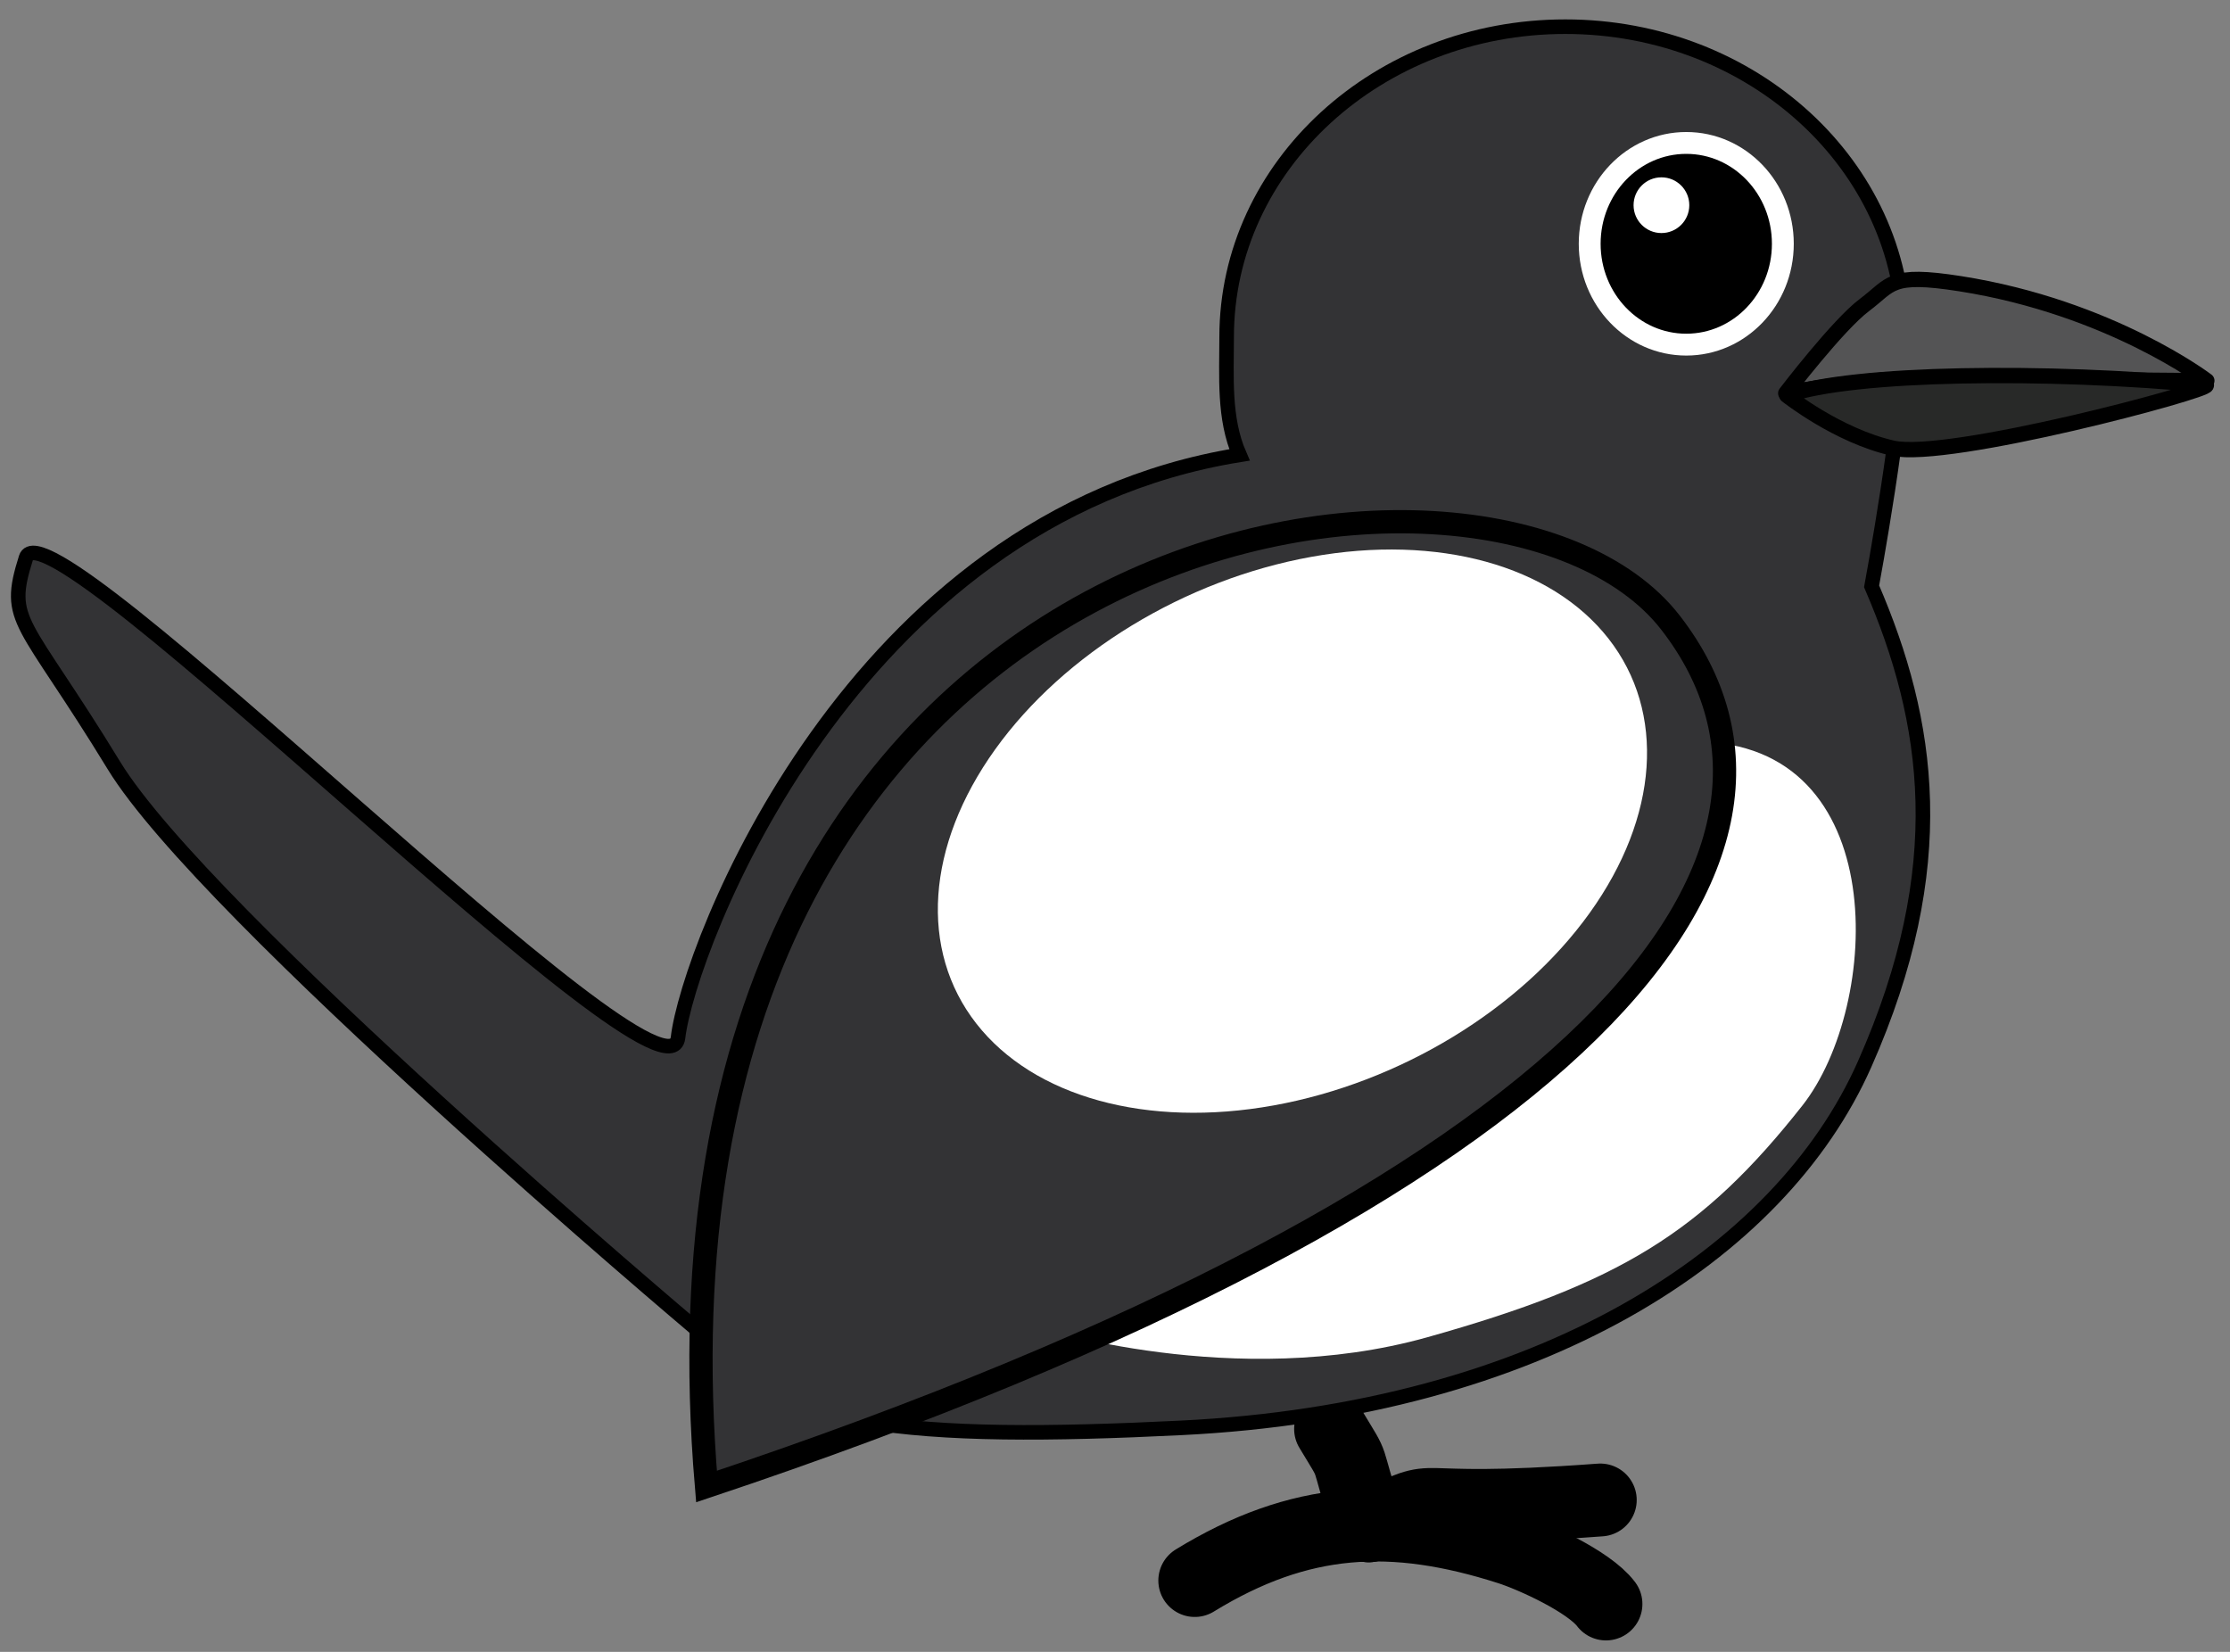 <?xml version="1.0" encoding="UTF-8" standalone="no"?>

<svg
   width="81mm"
   height="60mm"
   viewBox="0 0 81 60"
   version="1.1"
   id="svg5"
   xmlns="http://www.w3.org/2000/svg"
   xmlns:svg="http://www.w3.org/2000/svg">
  <rect x="0" y="0" width="81" height="60" fill="#808080" stroke="none"/>
  <g
     id="layer1">
    <path
       style="fill:none;stroke:#000000;stroke-width:2.646;stroke-linecap:round;stroke-linejoin:miter;stroke-miterlimit:4;stroke-dasharray:none;stroke-opacity:1"
       d="m 43.397,57.409 c 3.815,-2.338 7.175,-2.525 11.427,-1.164 0.85,0.272 2.892,1.194 3.51,2.016" />
    <path
       style="fill:none;stroke:#000000;stroke-width:2.646;stroke-linecap:round;stroke-linejoin:miter;stroke-miterlimit:4;stroke-dasharray:none;stroke-opacity:1"
       d="m 48.33,51.904 c 1.001,1.663 0.417,0.546 1.385,3.518" />
    <path
       style="fill:none;stroke:#000000;stroke-width:2.646;stroke-linecap:round;stroke-linejoin:miter;stroke-miterlimit:4;stroke-dasharray:none;stroke-opacity:1"
       d="m 49.715,55.422 c 3.158,-1.402 0.539,-0.353 8.412,-0.939" />
    <path
       style="fill:#333335;fill-opacity:1;fill-rule:evenodd;stroke:#000000;stroke-width:0.529;stroke-miterlimit:4;stroke-dasharray:none;stroke-opacity:1"
       d="M 56.857,0.969 C 50.063,0.969 44.555,6.015 44.555,12.24 c 7.94e-4,1.432 -0.113,2.954 0.467,4.283 C 30.894,18.803 25.009,34.462 24.628,37.688 24.247,40.915 1.697,17.877 0.945,20.257 c -0.752,2.38 -0.111,2.135 3.195,7.55 3.307,5.415 21.091,20.414 21.091,20.414 2.353,3.744 8.112,4.115 17.666,3.643 13.015,-0.644 21.761,-6.277 24.831,-13.209 3.184,-7.187 2.365,-12.461 0.254,-17.358 0,0 1.174,-6.285 1.176,-9.056 C 69.158,6.015 63.651,0.969 56.857,0.969 Z" />
    <ellipse
       style="fill:#000000;fill-opacity:1;stroke:#ffffff;stroke-width:0.794;stroke-miterlimit:4;stroke-dasharray:none;stroke-opacity:1"
       cx="61.25"
       cy="8.855"
       rx="3.508"
       ry="3.663" />
    <path
       style="fill:#545455;fill-opacity:1;stroke:#000000;stroke-width:0.556;stroke-linejoin:round;stroke-miterlimit:4;stroke-dasharray:none;stroke-opacity:1"
       d="m 67.724,11.076 c 0.993,-0.74 0.889,-1.178 3.475,-0.771 5.468,0.86 8.96,3.523 8.96,3.523 0,0 -7.523,-0.062 -9.996,-0.087 -2.473,-0.025 -5.3,0.542 -5.3,0.542 0,0 1.905,-2.494 2.861,-3.206 z" />
    <path
       style="fill:#282928;fill-opacity:1;stroke:#000000;stroke-width:0.556;stroke-linejoin:round;stroke-miterlimit:4;stroke-dasharray:none;stroke-opacity:1"
       d="m 80.142,13.99 c 0.125,0.198 -9.381,2.738 -11.387,2.289 -2.005,-0.449 -3.855,-1.919 -3.855,-1.919 2.399,-0.841 9.457,-0.921 15.242,-0.37 z" />
    <circle
       style="fill:#ffffff;fill-opacity:1;stroke:none;stroke-width:0.529;stroke-miterlimit:4;stroke-dasharray:none;stroke-opacity:1"
       cx="60.348"
       cy="7.453"
       r="1.012" />
    <path
       style="fill:#ffffff;stroke-width:0.453"
       d="m 58.954,28.671 c 0,0 2.302,-6.842 2.657,-1.73 7.142,0.03 6.727,9.576 3.852,13.221 -3.626,4.597 -6.634,6.45 -13.621,8.411 C 44.856,50.534 37.656,48.195 37.656,48.195 47.599,37.308 51.836,35.311 58.954,28.671 Z" />
    <path
       style="fill:#333335;fill-opacity:1;stroke:#000000;stroke-width:0.845"
       d="m 60.676,22.614 c 6.529,8.424 -2.741,20.606 -35.014,31.38 C 22.666,18.581 54.147,14.19 60.676,22.614 Z" />
    <ellipse
       style="fill:#ffffff;fill-opacity:1;stroke:none;stroke-width:0.615;stroke-miterlimit:4;stroke-dasharray:none;stroke-opacity:1"
       cx="18.521"
       cy="50.533"
       rx="13.444"
       ry="9.477"
       transform="matrix(0.854,-0.52,0.616,0.788,0,0)" />
  </g>
</svg>
